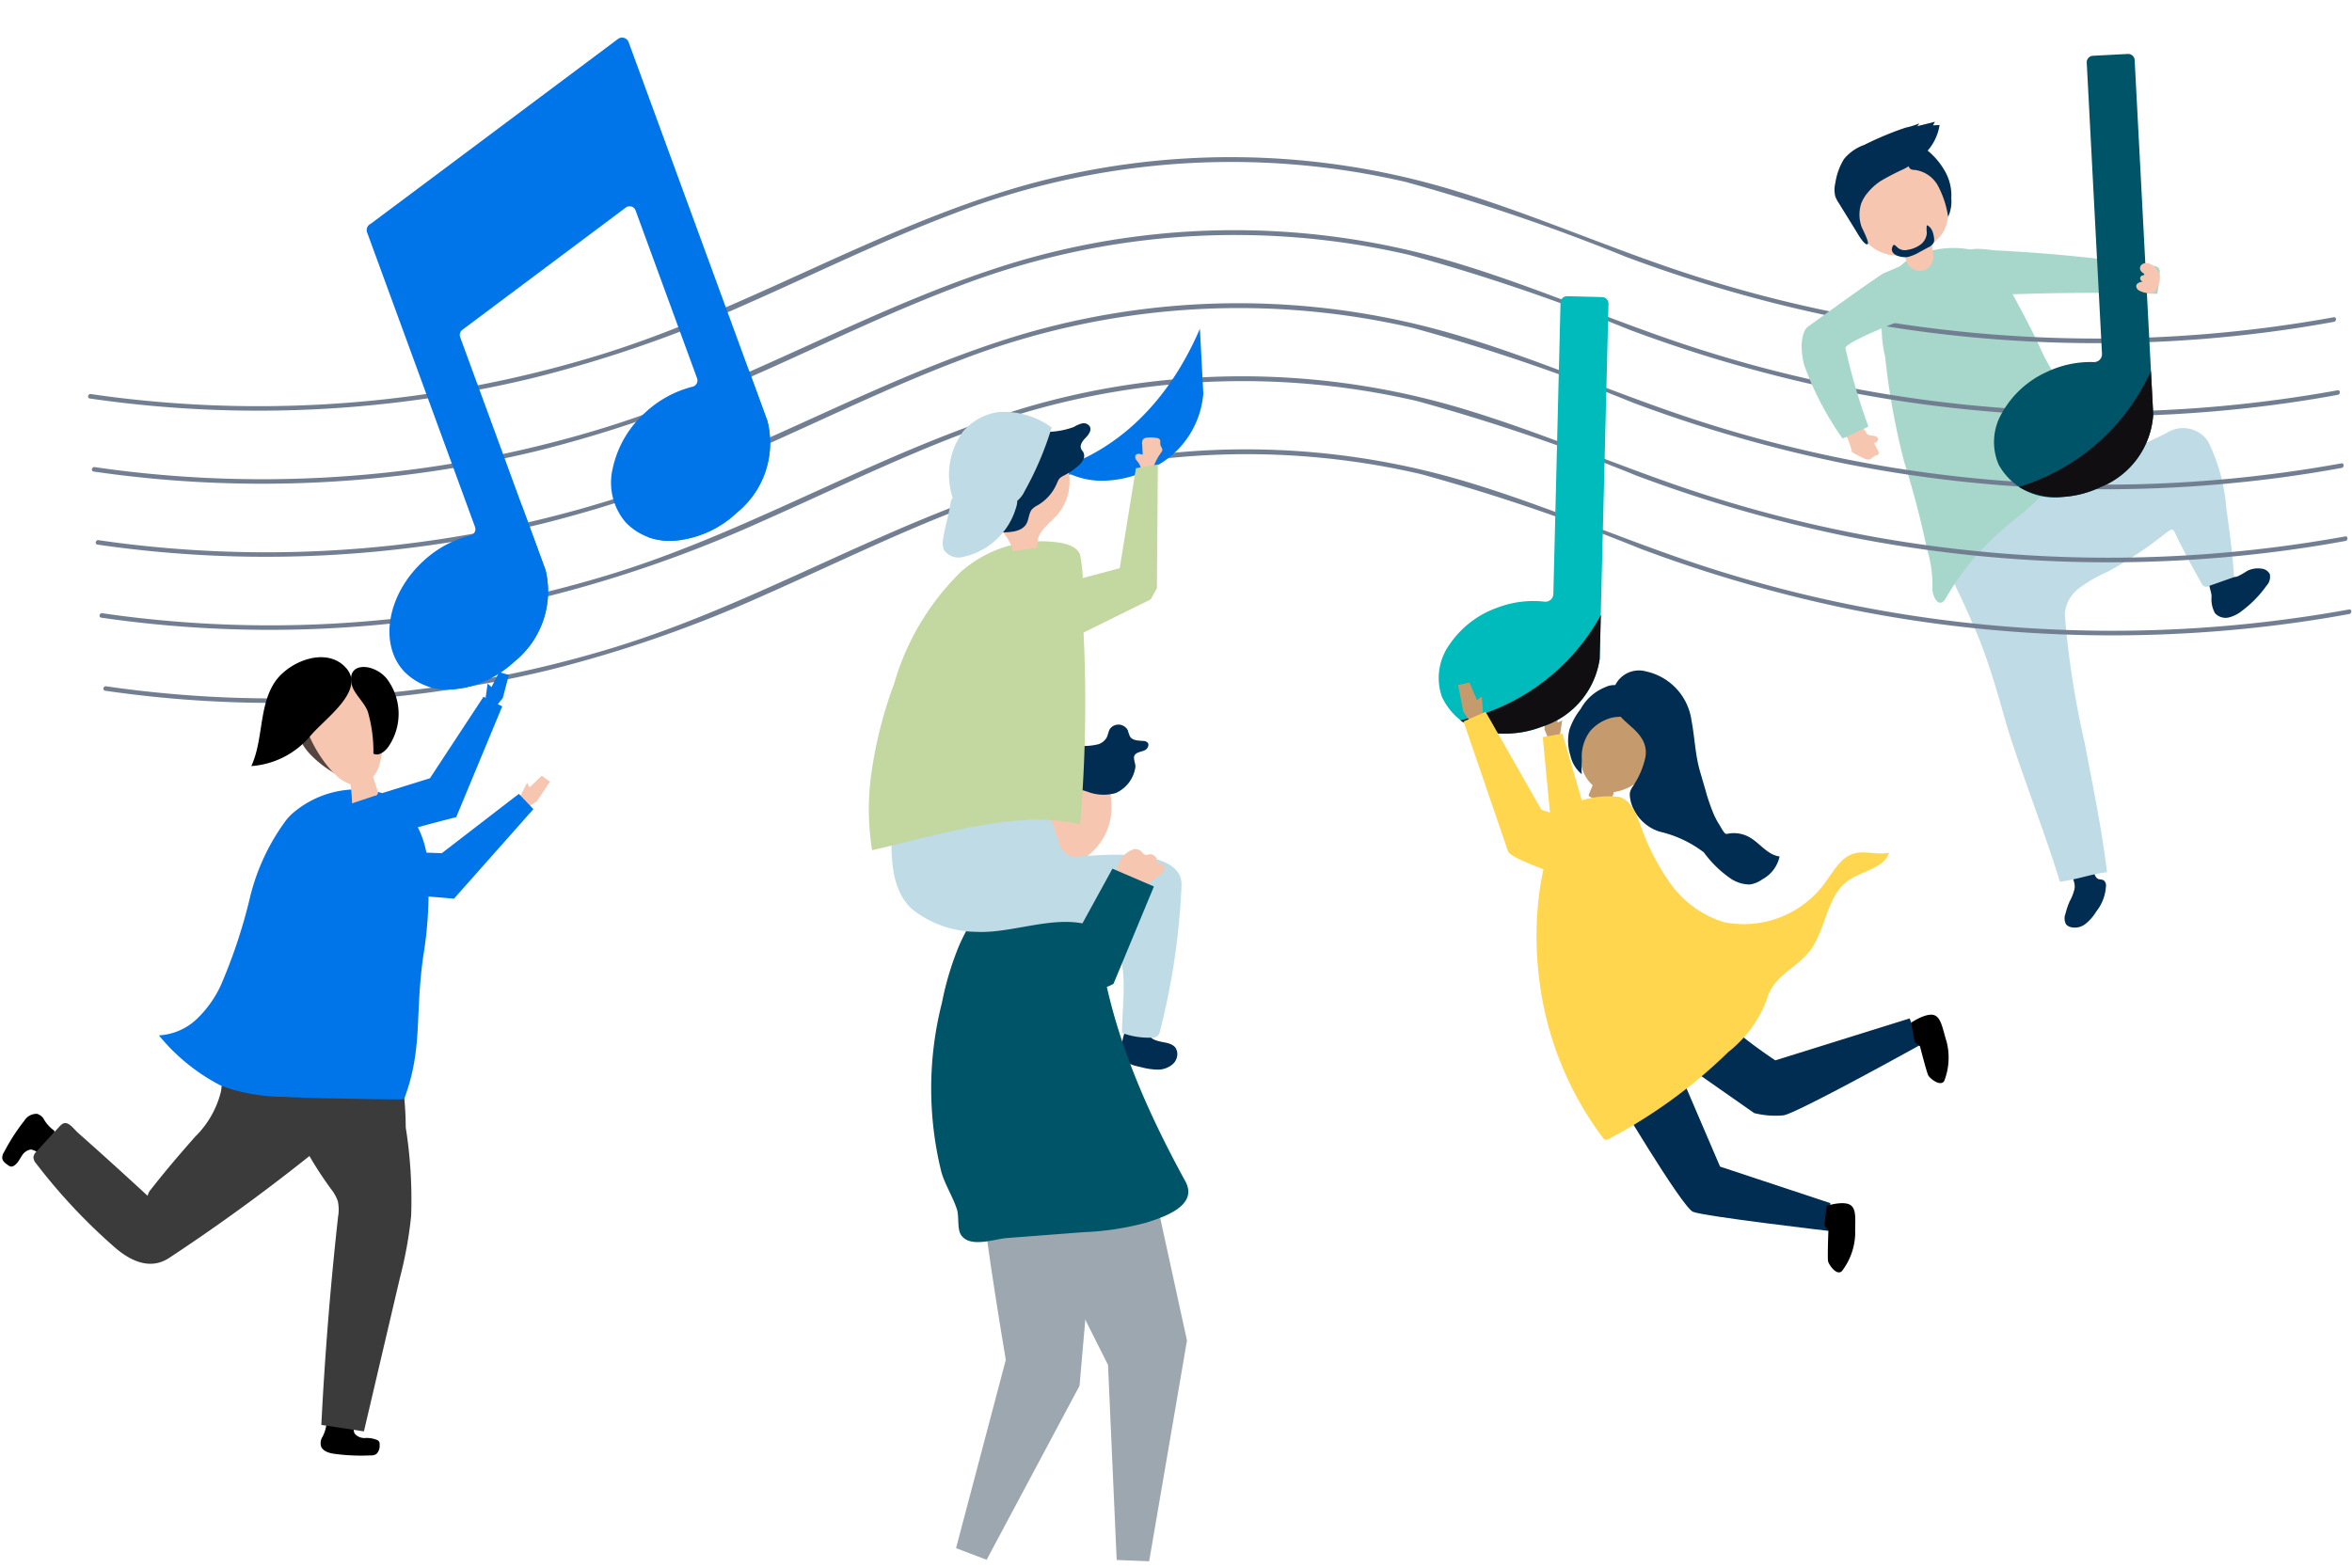 <svg xmlns="http://www.w3.org/2000/svg" width="126.687" height="84.457" viewBox="0 0 126.687 84.457"><g transform="translate(-157.958 -183.034)"><path d="M.018,1.295c.065.218.3.36.628.434a10.663,10.663,0,0,0,1.988.2.59.59,0,0,0,.334-.053.607.607,0,0,0,.207-.484.327.327,0,0,0-.011-.163.249.249,0,0,0-.09-.1,1.488,1.488,0,0,0-.7-.15A.7.7,0,0,1,1.88.732C1.783.6,1.852.256,1.75.209A3.168,3.168,0,0,0,.479,0,.112.112,0,0,0,.418.01.118.118,0,0,0,.377.1,1.978,1.978,0,0,1,.122.8a.622.622,0,0,0-.1.5" transform="translate(175.162 259.655) rotate(-3)"/><path d="M1.991.012A.771.771,0,0,0,1.3.338,10.81,10.81,0,0,0,.124,1.964.6.6,0,0,0,0,2.28c0,.183.164.317.31.425a.321.321,0,0,0,.145.073A.247.247,0,0,0,.586,2.75c.219-.1.337-.338.482-.532a.7.7,0,0,1,.462-.3c.163-.017.422.217.514.152a3.211,3.211,0,0,0,.821-1,.114.114,0,0,0,.022-.059.118.118,0,0,0-.054-.08A1.963,1.963,0,0,1,2.365.355.616.616,0,0,0,1.991.012" transform="translate(157.958 243.133) rotate(-3)"/><path d="M8.758,4.531l-.022.022c-.852.871-1.7,1.759-2.5,2.685a.734.734,0,0,0-.2.341q-1.177-1.206-2.371-2.4Q3.076,4.59,2.475,4c-.3-.3-.562-.814-.955-.429L.209,4.852A.575.575,0,0,0,0,5.181a.57.57,0,0,0,.138.358,30.951,30.951,0,0,0,3.995,4.731c.8.771,1.836,1.326,2.885.71A103.175,103.175,0,0,0,15.808,5.2a1.692,1.692,0,0,0,.523-.518,1.722,1.722,0,0,0,.152-.718,2.482,2.482,0,0,0-.388-1.88,2.416,2.416,0,0,0-.959-.543L13.056.751c-.48-.181-.9-.562-1.379-.722s-.885.351-1.056.747a8.441,8.441,0,0,0-.339,1.367A5.123,5.123,0,0,1,8.758,4.531" transform="translate(159.487 240.206) rotate(-3)" fill="#3b3b3b"/><path d="M6.685,9.784a22.047,22.047,0,0,1-.774,3.28L3.539,21.233l-2.273-.467q.577-5.6,1.489-11.165a2.161,2.161,0,0,0,.028-.83,2.222,2.222,0,0,0-.344-.689C.926,5.747-.265,3.016.051.246.1-.2,3.92.084,4.314.139c.976.137,1.844.3,2.145,1.343A17.4,17.4,0,0,1,6.645,5a24.7,24.7,0,0,1,.04,4.782" transform="translate(172.915 239.13) rotate(-3)" fill="#3b3b3b"/><path d="M10.557,1.422a.408.408,0,0,1,.281.141.376.376,0,0,1,.028.245q-.066.565-.18,1.124-4.7-.384-9.423-.4a1.376,1.376,0,0,1-.586-.087A.993.993,0,0,1,.306,2.1,1.615,1.615,0,0,1,.253.3C.633-.22,1.579.084,2.122.14q2.7.278,5.383.722,1.531.253,3.051.561" transform="translate(263.339 196.495) rotate(-3)" fill="#a7d7cb"/><path d="M.607,1.823a2.64,2.64,0,0,1-.285.621A4.133,4.133,0,0,0,.062,3.1a.659.659,0,0,0,0,.561.451.451,0,0,0,.192.151.92.92,0,0,0,.849-.107,2.464,2.464,0,0,0,.619-.638,2.4,2.4,0,0,0,.6-1.371.342.342,0,0,0-.122-.3,1.365,1.365,0,0,0-.248-.065C1.756,1.255,1.72,1,1.685.79A2.3,2.3,0,0,0,1.453.1.167.167,0,0,0,1.36,0,.17.17,0,0,0,1.27.014C.956.115.463.139.408.5c-.066.434.343.86.2,1.321" transform="translate(268.987 229.172) rotate(-3)" fill="#002d51"/><path d="M.11,1.372a1.555,1.555,0,0,0,.135.922.766.766,0,0,0,.727.269,1.807,1.807,0,0,0,.739-.326A6.042,6.042,0,0,0,3.095.958.688.688,0,0,0,3.3.339.561.561,0,0,0,2.856.027a1.256,1.256,0,0,0-.78.094,3.755,3.755,0,0,1-.5.25.429.429,0,0,1-.5-.142A.606.606,0,0,0,.09.293c-.213.283.02.751.02,1.08" transform="translate(276.901 213.791) rotate(-3)" fill="#002d51"/><path d="M12.193.617Q12.7.418,13.2.2a1.623,1.623,0,0,1,2.214.563A9.949,9.949,0,0,1,16.21,4.44c.106,1.232.211,2.465.22,3.7l-1.337.393a.289.289,0,0,1-.436-.161C14.268,7.593,13.891,6.8,13.546,6c-.3-.691-.182-.749-.813-.316A20.625,20.625,0,0,1,9.568,7.528a7.025,7.025,0,0,0-1.613.851A1.856,1.856,0,0,0,7.221,9.69a47.22,47.22,0,0,0,.712,6.978c.309,2.324.676,4.651.832,6.992-.862.045-1.705.329-2.568.374C5.734,22,4.207,17.33,3.744,15.3c-.337-1.48-.675-2.963-1.149-4.4A49.987,49.987,0,0,0,.7,6.21Q.443,5.634.18,5.06c-.2-.44-.333-.577.16-.781a22.8,22.8,0,0,1,3.025-1c.71-.183,1.432-.32,2.145-.492C6.668,2.5,7.8,2.131,8.931,1.759c1.094-.36,2.19-.722,3.263-1.142" transform="translate(261.459 206.857) rotate(-3)" fill="#bfdbe6"/><path d="M0,1.219.114,0,.63.034l.1.855.25-.1L.762,1.821l-.54.038Z" transform="translate(241.085 221.11) rotate(-3)" fill="#c59b6d"/><path d="M5.355,8.472a1.2,1.2,0,0,0,.081-.664,1.555,1.555,0,0,0-.458-.82A13.2,13.2,0,0,0,3.65,5.98l-.737-.567L2.545,5.13c-.061-.047-.319-.188-.335-.258L1.068,0,0,.13.264,6.275c.041.342,1.761,1.552,2.087,1.8.755.573,1.963,1.757,2.84.671a1.157,1.157,0,0,0,.164-.274" transform="translate(241.049 222.613) rotate(-3)" fill="#ffd64d"/><path d="M0,3.583s3.433,6.568,4.02,6.845,7.223,1.406,7.223,1.406l.188-1.486L5.6,8.07,3.69,2.879,2.764,0Z" transform="translate(244.591 238.117) rotate(-3)" fill="#002d51"/><path d="M.669,3.839C.811,3.921,6.427,8.31,6.427,8.31A4.668,4.668,0,0,0,8,8.512c.723-.07,7.53-3.392,7.53-3.392l-.476-1.465L7.713,5.532s-2.87-2.083-3.448-3.39S3.385-.051,1.689,0-.569,3.131.669,3.839" transform="translate(245.593 235.039) rotate(-3)" fill="#002d51"/><path d="M.2,1.453S.064,2.931.1,3.1s.4.8.706.564A3.463,3.463,0,0,0,1.633,1.7c.017-.682.18-1.353-.2-1.592S.173.1.173.1L0,1.159Z" transform="translate(256.166 247.906) rotate(-3)"/><path d="M.408,1.665S.7,3.12.778,3.272s.608.649.836.336a3.474,3.474,0,0,0,.239-2.12C1.676.83,1.642.14,1.215.02S0,.374,0,.374L.135,1.44Z" transform="translate(260.879 237.755) rotate(-3)"/><path d="M2.932,1.622c-.165-.309-.574-.337-.869-.429-.5-.155-.551-.278-.5-.79A.236.236,0,0,0,1.552.3C1.527.231,1.443.2,1.369.185L.668.007A.126.126,0,0,0,.6,0a.125.125,0,0,0-.059.05A2.772,2.772,0,0,0,0,1.676c.051.613.523.715,1.014.856a3.619,3.619,0,0,0,.87.175,1.218,1.218,0,0,0,.833-.253.74.74,0,0,0,.273-.6.576.576,0,0,0-.063-.229" transform="translate(218.287 238.054) rotate(-3)" fill="#002d51"/><path d="M11.218,9.671q-.244-.195-.468-.411A11.15,11.15,0,0,1,8.368,5.418c-.43-1.036-.9-2.026-1.383-3.038A4.177,4.177,0,0,0,5.278.233,4.9,4.9,0,0,0,2.444.2,2.738,2.738,0,0,0,.511,1.7,7.126,7.126,0,0,0,.087,5.678,38.673,38.673,0,0,0,.82,11.4q.6,2.328.971,4.706A6.8,6.8,0,0,1,1.984,18.2c-.073.435.277,1.259.678.648a15.282,15.282,0,0,1,.961-1.315,14.285,14.285,0,0,1,2.3-2.232c.513-.4,1.053-.757,1.553-1.169.643-.529,1.22-1.14,1.895-1.628a15.192,15.192,0,0,0,2.988-2.1,6.735,6.735,0,0,1-1.139-.736" transform="translate(259.114 196.593) rotate(-3)" fill="#a7d7cb"/><path d="M0,0H121.133V12.612H0Z" transform="translate(163.018 210.433) rotate(-3)" fill="none"/><path d="M121.015,11.786A71.529,71.529,0,0,1,96.957,10.77,70.652,70.652,0,0,1,85.439,7.245c-3.776-1.519-7.429-3.329-11.258-4.72A41.321,41.321,0,0,0,50.6,1.082C42.716,2.951,35.546,6.927,27.693,8.911a62.573,62.573,0,0,1-24.58,1.2Q1.628,9.891.156,9.595C0,9.564-.068,9.8.09,9.832a63.064,63.064,0,0,0,23.949.135A68.8,68.8,0,0,0,35.726,6.581C39.494,5.15,43.2,3.554,47.047,2.33A41.551,41.551,0,0,1,71.47,1.886a105.673,105.673,0,0,1,11.62,4.642,75.574,75.574,0,0,0,11.255,3.882,71.634,71.634,0,0,0,23.73,1.938q1.473-.127,2.94-.317c.157-.02.159-.266,0-.246" transform="translate(163.018 210.433) rotate(-3)" fill="#727f92"/><path d="M0,0H121.133V12.612H0Z" transform="translate(163.018 210.433) rotate(-3)" fill="none"/><path d="M0,0H121.133V12.612H0Z" transform="translate(162.811 206.497) rotate(-3)" fill="none"/><path d="M121.015,11.786A71.529,71.529,0,0,1,96.957,10.77,70.665,70.665,0,0,1,85.439,7.245c-3.776-1.519-7.429-3.329-11.258-4.72A41.321,41.321,0,0,0,50.6,1.082C42.716,2.951,35.546,6.927,27.693,8.911a62.568,62.568,0,0,1-24.58,1.2Q1.628,9.891.156,9.595C0,9.564-.068,9.8.09,9.832a63.064,63.064,0,0,0,23.949.135A68.786,68.786,0,0,0,35.726,6.581C39.494,5.15,43.2,3.554,47.047,2.33A41.552,41.552,0,0,1,71.47,1.886a105.7,105.7,0,0,1,11.62,4.642,75.59,75.59,0,0,0,11.255,3.882,71.634,71.634,0,0,0,23.73,1.938q1.473-.127,2.94-.317c.157-.02.159-.266,0-.246" transform="translate(162.811 206.497) rotate(-3)" fill="#727f92"/><path d="M0,0H121.133V12.612H0Z" transform="translate(162.811 206.497) rotate(-3)" fill="none"/><path d="M0,0H121.133V12.612H0Z" transform="translate(162.605 202.561) rotate(-3)" fill="none"/><path d="M121.015,11.786A71.526,71.526,0,0,1,96.957,10.77,70.652,70.652,0,0,1,85.439,7.245c-3.776-1.519-7.429-3.329-11.258-4.72A41.321,41.321,0,0,0,50.6,1.082C42.716,2.951,35.546,6.927,27.693,8.911a62.573,62.573,0,0,1-24.58,1.2Q1.628,9.891.156,9.595C0,9.564-.068,9.8.09,9.832a63.064,63.064,0,0,0,23.949.135A68.786,68.786,0,0,0,35.726,6.581C39.494,5.15,43.2,3.554,47.047,2.33A41.554,41.554,0,0,1,71.47,1.886a105.726,105.726,0,0,1,11.62,4.642,75.559,75.559,0,0,0,11.255,3.882,71.637,71.637,0,0,0,23.73,1.939q1.473-.128,2.94-.317c.157-.02.159-.266,0-.246" transform="translate(162.605 202.561) rotate(-3)" fill="#727f92"/><path d="M0,0H121.133V12.612H0Z" transform="translate(162.605 202.561) rotate(-3)" fill="none"/><path d="M0,0H121.133V12.612H0Z" transform="translate(162.399 198.625) rotate(-3)" fill="none"/><path d="M121.015,11.786A71.526,71.526,0,0,1,96.957,10.77,70.652,70.652,0,0,1,85.439,7.245c-3.776-1.519-7.429-3.329-11.258-4.72A41.321,41.321,0,0,0,50.6,1.082C42.716,2.951,35.546,6.927,27.693,8.911a62.573,62.573,0,0,1-24.58,1.2Q1.628,9.891.156,9.595C0,9.564-.068,9.8.09,9.832a63.064,63.064,0,0,0,23.949.135A68.8,68.8,0,0,0,35.726,6.581C39.494,5.15,43.2,3.554,47.047,2.33A41.551,41.551,0,0,1,71.47,1.886a105.673,105.673,0,0,1,11.62,4.642,75.574,75.574,0,0,0,11.255,3.882,71.634,71.634,0,0,0,23.73,1.938q1.473-.127,2.94-.317c.157-.02.159-.266,0-.246" transform="translate(162.399 198.625) rotate(-3)" fill="#727f92"/><path d="M0,0H121.133V12.612H0Z" transform="translate(162.399 198.625) rotate(-3)" fill="none"/><path d="M0,0H121.133V12.612H0Z" transform="translate(162.193 194.69) rotate(-3)" fill="none"/><path d="M121.015,11.786A71.526,71.526,0,0,1,96.957,10.77,70.652,70.652,0,0,1,85.439,7.245c-3.776-1.519-7.429-3.329-11.258-4.72A41.322,41.322,0,0,0,50.6,1.082C42.716,2.951,35.546,6.927,27.693,8.911a62.568,62.568,0,0,1-24.58,1.2Q1.628,9.891.156,9.595C0,9.564-.068,9.8.09,9.832a63.064,63.064,0,0,0,23.949.135A68.786,68.786,0,0,0,35.726,6.581C39.494,5.15,43.2,3.554,47.047,2.33A41.551,41.551,0,0,1,71.47,1.886a105.7,105.7,0,0,1,11.62,4.642,75.575,75.575,0,0,0,11.255,3.883,71.634,71.634,0,0,0,23.73,1.938q1.473-.127,2.94-.317c.157-.02.159-.266,0-.246" transform="translate(162.193 194.69) rotate(-3)" fill="#727f92"/><path d="M0,0H121.133V12.612H0Z" transform="translate(162.193 194.69) rotate(-3)" fill="none"/><path d="M7.48,1.427a11.533,11.533,0,0,0-2.218,4.18,28.549,28.549,0,0,1-1.784,4.544,5.978,5.978,0,0,1-1.4,1.763A3.219,3.219,0,0,1,0,12.682a10.534,10.534,0,0,0,3.207,2.886,9.732,9.732,0,0,0,3.309.77q1.54.16,3.087.254c.233.014,3.389.259,3.409.21,1.158-2.681.8-4.385,1.425-7.608a21.354,21.354,0,0,0,.49-5.382C14.807,2.472,14.037.574,12.22.128A5.286,5.286,0,0,0,7.742,1.173q-.135.122-.262.254" transform="translate(165.853 226.149) rotate(-3)" fill="#0075ea"/><path d="M1.015,1.372,1.784.342,1.358,0,.675.591.55.336,0,1.3l.394.415Z" transform="translate(185.78 224.898) rotate(-3)" fill="#f7c6b0"/><path d="M.131,3.207a1.146,1.146,0,0,1,.212-.252,2.118,2.118,0,0,1,1.368-.486,21.051,21.051,0,0,1,2.353.273l2.672.233L11.048,0l.739.863L7.264,5.456c-1.177-.161-2.327-.323-3.505-.409A7.216,7.216,0,0,1,.595,4.56.966.966,0,0,1,.131,3.207" transform="translate(174.872 226.38) rotate(-3)" fill="#0075ea"/><path d="M.984,1.409,1.375.182.862,0,.409.783l-.2-.2L0,1.672l.507.262Z" transform="translate(183.983 219.288) rotate(-3)" fill="#0075ea"/><path d="M.022,6.632a1.153,1.153,0,0,1,.119-.308,2.132,2.132,0,0,1,1.135-.911,21.089,21.089,0,0,1,2.313-.518l2.6-.661L9.3,0l.979.572L7.493,6.4c-1.165.236-2.3.462-3.445.77A7.213,7.213,0,0,1,.9,7.757.96.96,0,0,1,.022,6.632" transform="translate(174.714 221.057) rotate(-3)" fill="#0075ea"/><path d="M7.254,0l1.98,12.065L6.577,23.835l-1.743-.16.084-10.519S-.345,1.256.018,1.031,7.254,0,7.254,0" transform="translate(212.04 243.688) rotate(-3)" fill="#9ca7af"/><path d="M8.656.731,7.1,11.812l-5.488,9.1L0,20.2,3.207,10.21S2.03.105,2.442.008,8.656.731,8.656.731" transform="translate(208.397 246.267) rotate(-3)" fill="#9ca7af"/><path d="M4.382.088c-1.04.35-2.15-.415-3.153.09a2.607,2.607,0,0,0-1.2,1.992A2.29,2.29,0,0,0,.131,3.308a1.73,1.73,0,0,0,.385.563,2.07,2.07,0,0,0,.71.468,5.711,5.711,0,0,1-.363.808L2.4,5.439l.2-1.055A2.15,2.15,0,0,0,3.024,4.2,3.3,3.3,0,0,0,4.517,1.586a6.671,6.671,0,0,0-.135-1.5" transform="translate(213.238 225.152) rotate(-3)" fill="#f7c6b0"/><path d="M.572,5.146C.528,5.07.486,4.993.448,4.915A2.856,2.856,0,0,1,.421,1.905,3.211,3.211,0,0,1,3.626.831,3.285,3.285,0,0,0,5.446,1,.819.819,0,0,0,5.892.683C5.984.537,6.008.355,6.1.212a.57.57,0,0,1,.963.126,1.953,1.953,0,0,0,.1.34c.128.228.442.239.7.273a.335.335,0,0,1,.225.1c.1.119,0,.307-.128.383-.182.105-.5.076-.616.282-.083.149.044.435.023.608A1.81,1.81,0,0,1,6.232,3.677,2.4,2.4,0,0,1,4.72,3.525a4.7,4.7,0,0,0-.45-.152,1.548,1.548,0,0,0-.537.1,2.212,2.212,0,0,1-.667,0,1.424,1.424,0,0,0-.66.059.559.559,0,0,0-.369.511c.015.272.287.483.282.755,0,.236-.213.412-.3.63-.069.169-.071.374-.2.505-.056.059-.131.1-.182.159-.066.083-.087.2-.175.261a.25.25,0,0,1-.311-.076.938.938,0,0,1-.144-.319,4.5,4.5,0,0,0-.436-.821" transform="translate(211.637 222.414) rotate(-3)" fill="#002d51"/><path d="M1.962,3.678A16.181,16.181,0,0,0,.872,6.714a18.735,18.735,0,0,0-.509,9.118c.169.712.547,1.359.73,2.045.109.406-.06,1.059.161,1.409.452.716,1.763.294,2.442.277l4.165-.1a15.093,15.093,0,0,0,3.37-.334c1.041-.265,2.867-.789,2.226-2.12C11.06,12.032,9.143,6.617,9.47,1.093,9.555-.353,6.666-.033,5.837.212a6.192,6.192,0,0,0-3.365,2.57,9.172,9.172,0,0,0-.511.9" transform="translate(207.474 230.39) rotate(-3)" fill="#005467"/><path d="M9.878.148,8,0a.352.352,0,0,0-.377.324L6.416,15.979a.427.427,0,0,1-.5.391,5.457,5.457,0,0,0-2.582.2A5.218,5.218,0,0,0,.665,18.438a3.082,3.082,0,0,0-.538,2.75,3.432,3.432,0,0,0,3.179,2.165,5.516,5.516,0,0,0,2.1-.255,4.517,4.517,0,0,0,3.321-3.511c0-.01,0-.021,0-.032L10.2.527A.353.353,0,0,0,9.878.148" transform="translate(234.384 199.409) rotate(-3)" fill="#0bb"/><path d="M0,5.264a4.084,4.084,0,0,0,2.255.84,5.515,5.515,0,0,0,2.1-.255A4.517,4.517,0,0,0,7.678,2.338c0-.01,0-.021,0-.032L7.86,0A11.423,11.423,0,0,1,0,5.264" transform="translate(236.337 216.58) rotate(-3)" fill="#110e11"/><path d="M8.3,0H6.419a.352.352,0,0,0-.351.353v15.7a.428.428,0,0,1-.465.429,5.457,5.457,0,0,0-2.56.4,5.226,5.226,0,0,0-2.52,2.075A3.082,3.082,0,0,0,.2,21.739a3.427,3.427,0,0,0,3.336,1.91,5.519,5.519,0,0,0,2.076-.418,4.525,4.525,0,0,0,3.041-3.759c0-.01,0-.021,0-.032V.353A.352.352,0,0,0,8.3,0" transform="translate(264.279 186.375) rotate(-3)" fill="#005467"/><path d="M0,5.862a4.082,4.082,0,0,0,2.313.661A5.521,5.521,0,0,0,4.389,6.1,4.525,4.525,0,0,0,7.43,2.346c0-.01,0-.021,0-.032V0A11.441,11.441,0,0,1,0,5.862" transform="translate(266.395 203.413) rotate(-3)" fill="#110e11"/><path d="M0,0H14.933V25.333H0Z" transform="translate(212.577 183.815) rotate(-3)" fill="none"/><path d="M0,0H14.933V25.333H0Z" transform="translate(212.577 183.815) rotate(-3)" fill="none"/><path d="M0,7.107a4.182,4.182,0,0,0,2.557.8,5.729,5.729,0,0,0,2.186-.448,4.9,4.9,0,0,0,3.2-3.9.385.385,0,0,0,.008-.077V0C5.531,4.887,2.129,6.545,0,7.107" transform="translate(214.649 201.16) rotate(-3)" fill="#0075ea"/><path d="M9.812.243l.2.664a.347.347,0,0,1-.137.389L.748,7.442a.342.342,0,0,1-.519-.184L.015,6.566a.347.347,0,0,1,.138-.39L9.293.058a.343.343,0,0,1,.518.185" transform="translate(180.918 190.64) rotate(-3)" fill="#0075ea"/><path d="M14.386.021a.374.374,0,0,0-.334.042S.561,9.094.242,9.3a.628.628,0,0,0-.155.11.379.379,0,0,0-.071.354L4.989,25.91a.346.346,0,0,1-.27.442,5.825,5.825,0,0,0-2.6,1.244C.092,29.27-.525,31.9.748,33.462a3.253,3.253,0,0,0,2.766,1.113,4.9,4.9,0,0,0,1.23-.222,5.962,5.962,0,0,0,2-1.1,4.864,4.864,0,0,0,1.924-4.8c0-.012-.006-.024-.009-.036L4.725,15.66a.347.347,0,0,1,.138-.39L14,9.153a.342.342,0,0,1,.518.185l2.834,9.2a.346.346,0,0,1-.27.442,5.824,5.824,0,0,0-2.6,1.244,5.623,5.623,0,0,0-1.92,2.922,3.292,3.292,0,0,0,.544,2.944A3.253,3.253,0,0,0,15.879,27.2a5.574,5.574,0,0,0,3.227-1.319,4.834,4.834,0,0,0,1.91-4.848l-.005-.018L14.619.265a.375.375,0,0,0-.233-.243" transform="translate(177.206 185.808) rotate(-3)" fill="#0075ea"/><path d="M0,9.488a3.762,3.762,0,0,0,1.529.228,4.9,4.9,0,0,0,1.23-.222,5.961,5.961,0,0,0,2-1.1A4.864,4.864,0,0,0,6.679,3.6a.35.35,0,0,0-.009-.036L5.573,0C4.75,5.541,1.94,8.25,0,9.488" transform="translate(180.488 210.529) rotate(-3)" fill="#0075ea"/><path d="M4.824,7.7a4.834,4.834,0,0,0,1.91-4.848l-.005-.018L5.857,0C4.776,5.3,1.813,7.737,0,8.762a3.732,3.732,0,0,0,1.6.254A5.574,5.574,0,0,0,4.824,7.7" transform="translate(192.42 203.224) rotate(-3)" fill="#0075ea"/><path d="M4.388,8.666c1.938.175,4.245-.72,6.088-.037,2.377.88,1.5,3.916,1.408,5.881a4.258,4.258,0,0,0,1.579.338.5.5,0,0,0,.323-.073.535.535,0,0,0,.152-.275A38.156,38.156,0,0,0,15.5,6.764c.2-2.1-4.254-1.893-5.474-1.868a1.15,1.15,0,0,1-.469-.055,1.167,1.167,0,0,1-.542-.81Q8.52,2.374,8.185.672A.885.885,0,0,0,8.029.26a.841.841,0,0,0-.6-.218A13.966,13.966,0,0,0,1.323.936a1.947,1.947,0,0,0-.948.623,2,2,0,0,0-.27.972C-.032,4.056-.23,6.08.945,7.262a5.626,5.626,0,0,0,3.443,1.4" transform="translate(205.766 224.815) rotate(-3)" fill="#bfdbe6"/><path d="M4.15,2.292C4.156.432,1.957-.95.764.816A4.159,4.159,0,0,0,.02,2.573a2.049,2.049,0,0,0,.553,1.76l.008.007-.217.446a.151.151,0,0,0-.022.1c.01.039.049.061.084.079l.517.264a.617.617,0,0,0,.27.089c.21,0,.364-.205.439-.406.018-.048.034-.1.049-.147A2.709,2.709,0,0,0,4.15,2.292" transform="translate(242.938 221.036) rotate(-3)" fill="#c59b6d"/><path d="M1.269,2.33A2.282,2.282,0,0,0,.692,3.758c0,.322-.07.6-.043.93A1.812,1.812,0,0,1,.084,3.634,2.607,2.607,0,0,1,.1,2.272a3.686,3.686,0,0,1,.67-1.1A2.633,2.633,0,0,1,2.168.064a1.057,1.057,0,0,1,1.3.4,1.072,1.072,0,0,1,.066.579.9.9,0,0,1-.079.342c-.218.415-.622.281-.981.336a2.3,2.3,0,0,0-1.2.609" transform="translate(242.268 220.099) rotate(-3)" fill="#002d51"/><path d="M1.57,4.745a4.346,4.346,0,0,1-.522,1.142C.723,6.4.567,6.376.694,7.051A2.345,2.345,0,0,0,2.152,8.7a6.224,6.224,0,0,1,2.319,1.24,5.979,5.979,0,0,0,1.4,1.507,1.868,1.868,0,0,0,.983.35,1.557,1.557,0,0,0,.7-.249,1.825,1.825,0,0,0,.979-1.176c-.648-.111-1.029-.788-1.59-1.134A1.709,1.709,0,0,0,5.843,9,.284.284,0,0,1,5.7,9c-.094-.038-.247-.379-.3-.473A4.079,4.079,0,0,1,5.106,7.9,10.24,10.24,0,0,1,4.738,6.61L4.5,5.6c-.224-.945-.19-1.84-.321-2.79A3.142,3.142,0,0,0,1.877.043,1.422,1.422,0,0,0,.007,1.569c.07.881,1.019,1.318,1.414,2.014A1.4,1.4,0,0,1,1.57,4.745" transform="translate(244.748 219.263) rotate(-3)" fill="#002d51"/><path d="M.208,1.568,0,.106.615,0,.977.973,1.242.786l.027,1.27-.623.2Z" transform="translate(236.491 219.833) rotate(-3)" fill="#c59b6d"/><path d="M8.611,8.708a1.441,1.441,0,0,0-.091-.8,1.866,1.866,0,0,0-.766-.831,15.875,15.875,0,0,0-1.839-.8L4.893,5.818l-.511-.227c-.085-.038-.426-.129-.465-.207L1.215,0,0,.456,2.031,7.582C2.174,7.971,4.528,8.9,4.98,9.1c1.045.457,2.792,1.5,3.516-.021a1.4,1.4,0,0,0,.115-.368" transform="translate(236.765 221.447) rotate(-3)" fill="#ffd64d"/><path d="M3.019,18.365a.276.276,0,0,0,.143.128.275.275,0,0,0,.178-.037,27.538,27.538,0,0,0,6.668-4.332,6.53,6.53,0,0,0,2.232-2.742c.4-1.207,1.55-1.516,2.366-2.39,1.018-1.091,1.081-2.959,2.338-3.758.772-.491,1.935-.539,2.282-1.39-.643.118-1.317-.208-1.948-.037s-1.036.792-1.453,1.311a5.424,5.424,0,0,1-5.667,2.006A5.55,5.55,0,0,1,7.374,4.89,12.538,12.538,0,0,1,5.9,1.57C5.718,1,5.478.313,4.891.093A4.81,4.81,0,0,0,2.773.186c-.853.154-.881.2-1.21.891A16.855,16.855,0,0,0,.314,4.928,18.421,18.421,0,0,0,.044,9.6a17.807,17.807,0,0,0,2.975,8.768" transform="translate(240.311 226.136) rotate(-3)" fill="#ffd64d"/><path d="M.187,12.406a14.132,14.132,0,0,0-.109,3.755c3.241-.548,8.107-1.84,11.26-.785a77.13,77.13,0,0,0,.719-11.844A8.688,8.688,0,0,0,12.093.817c-.25-.6-1.151-.7-1.728-.775a6.584,6.584,0,0,0-4.734,1.4,13.759,13.759,0,0,0-3.9,5.831A22.865,22.865,0,0,0,.187,12.406" transform="translate(204.007 212.702) rotate(-3)" fill="#c3d7a0"/><path d="M.175,1.351c-.041-.069-.1-.126-.137-.2A.228.228,0,0,1,.025.927C.1.807.284.854.413.914q0-.289,0-.577A.365.365,0,0,1,.47.092.3.3,0,0,1,.663.008,1.748,1.748,0,0,1,1.2.049.264.264,0,0,1,1.36.122c.067.083.015.208.034.313s.111.2.085.3a.3.3,0,0,1-.068.11,3.024,3.024,0,0,0-.507.89.26.26,0,0,1-.078.131.247.247,0,0,1-.168.025C.151,1.848.375,1.721.175,1.351" transform="translate(219.049 206.643) rotate(-3)" fill="#f7c6b0"/><path d="M.984,6.656,6.6,5.475,7.754.14,8.944,0l-.4,6.656-.366.584-7.2,3.1s-2.213-1.3,0-3.684" transform="translate(211.392 208.524) rotate(-3)" fill="#c3d7a0"/><path d="M4.573.99Q4.535.912,4.489.837a1.826,1.826,0,0,0-1.27-.8A2.827,2.827,0,0,0,.729.85,3.157,3.157,0,0,0,.08,3.5c.143.481.466.625.77.955a2.8,2.8,0,0,1,.687,1.263l.971-.088a1.77,1.77,0,0,0,.249-.023c.093-.023.083-.014.091-.118a1.706,1.706,0,0,1,.086-.45,1.638,1.638,0,0,1,.44-.565c.2-.209.437-.381.638-.589a2.731,2.731,0,0,0,.56-2.9" transform="translate(210.7 207.096) rotate(-3)" fill="#f7c6b0"/><path d="M1.629,5.584a.607.607,0,0,0,.295.058c.449.012.979-.016,1.225-.395.156-.24.153-.573.354-.777a1.241,1.241,0,0,1,.323-.2A2.46,2.46,0,0,0,4.869,3.225c.157-.307.148-.343.47-.487A3.578,3.578,0,0,0,6.1,2.274a1.065,1.065,0,0,0,.289-.314.452.452,0,0,0,.023-.414c-.03-.058-.076-.106-.1-.166-.093-.213.094-.437.264-.593s.357-.382.262-.594A.391.391,0,0,0,6.428,0,1.605,1.605,0,0,0,5.976.17a4.233,4.233,0,0,1-2.6-.03A3.413,3.413,0,0,0,.838.867a2.087,2.087,0,0,0-.622.651,1.858,1.858,0,0,0-.192.665A3.412,3.412,0,0,0,.4,4.175,2.853,2.853,0,0,0,1.011,5a5.646,5.646,0,0,0,.618.589" transform="translate(209.822 206.181) rotate(-3)" fill="#002d51"/><path d="M3.347.021a3.078,3.078,0,0,0-1.941.95A3.969,3.969,0,0,0,.669,4.521c-.11.077-.118.2-.17.427C.368,5.524.157,6.074.043,6.657a1.111,1.111,0,0,0,.006.627.937.937,0,0,0,1.006.426A3.8,3.8,0,0,0,4.041,5.225a1.3,1.3,0,0,0,.092-.383l.011-.006a1.477,1.477,0,0,0,.4-.472A17.416,17.416,0,0,0,6.188,1,4.337,4.337,0,0,0,3.347.021" transform="translate(208.373 205.391) rotate(-3)" fill="#bfdbe6"/><path d="M.966,0A.481.481,0,0,1,1.38.151a.647.647,0,0,0,.134.155c.1.061.226.01.342.014a.371.371,0,0,1,.309.491l.288.037a.333.333,0,0,1,.031.444,1.147,1.147,0,0,1-.385.3,3.762,3.762,0,0,0-.726.562c-.143.142-.315.309-.512.267A.56.56,0,0,1,.574,2.2C.18,1.723-.136,1.477.06.886A1.31,1.31,0,0,1,.966,0" transform="translate(218.058 228.836) rotate(-3)" fill="#f7c6b0"/><path d="M2.883,0,0,4.66A1.765,1.765,0,0,0,2.618,6.192L5.064,1.075Z" transform="translate(214.999 229.984) rotate(-3)" fill="#005467"/><path d="M.606,1.854A5.941,5.941,0,0,0,1.81,2.87,10.222,10.222,0,0,1,1,.214.268.268,0,0,0,.918.026.247.247,0,0,0,.727.012C-.421.252-.012,1.173.606,1.854" transform="translate(174.054 221.942) rotate(-3)" fill="#56453f"/><path d="M1.548.03c-2.805.391-1.157,3.782-.038,5a2.037,2.037,0,0,0,.809.579,8.046,8.046,0,0,1,.034,1.04L3.6,6.306a.18.18,0,0,0,.161-.265l-.2-.76a1.71,1.71,0,0,0,.188-.238C4.478,3.921,4.638-.4,1.548.03" transform="translate(174.222 219.797) rotate(-3)" fill="#f7c6b0"/><path d="M.994,4.691c.273.163.613-.066.814-.313A3.131,3.131,0,0,0,1.936.712C1.3-.185-.253-.372.035.96c.1.472.628.955.779,1.462a7.671,7.671,0,0,1,.18,2.27" transform="translate(176.832 219.003) rotate(-3)"/><path d="M1.469,1.253C.565,2.52.723,4.284,0,5.664A4.577,4.577,0,0,0,3.268,4.2C4.086,3.317,6.361,1.931,5.388.672,4.4-.609,2.261.143,1.469,1.253" transform="translate(171.199 218.65) rotate(-3)"/><path d="M.427.546C.445.559.465.575.467.6.47.646.4.65.352.66A.158.158,0,0,0,.236.826a.191.191,0,0,0,.133.16C.214,1,.02,1.055,0,1.211a.3.3,0,0,0,.169.263,1.237,1.237,0,0,0,.6.163.328.328,0,0,0,.156-.02.333.333,0,0,0,.12-.119A1.213,1.213,0,0,0,1.3.727.909.909,0,0,0,.713.016C.325-.08.068.286.427.546" transform="translate(272.957 197.237) rotate(-3)" fill="#f7c6b0"/><path d="M.333,1.584a.191.191,0,0,0,.1.115q.265.171.545.317a.469.469,0,0,0,.256.073c.167-.017.284-.2.452-.208a.125.125,0,0,0,.1-.126.365.365,0,0,0-.051-.17l-.177-.362c.1-.027.217-.074.233-.177.02-.128-.134-.21-.261-.227S1.252.79,1.192.675A3.867,3.867,0,0,0,.81.084.267.267,0,0,0,.532.011.788.788,0,0,0,.269.163C-.057.413-.049.418.1.781a3.208,3.208,0,0,1,.238.8" transform="translate(257.275 205.768) rotate(-3)" fill="#f7c6b0"/><path d="M4.675.464C4.553.448.36,3.169.36,3.169S-.2,3.6.08,5.161a16.4,16.4,0,0,0,1.87,4.1l1.423-.572a31.974,31.974,0,0,1-1.017-4.3c.122-.369,3.39-1.423,3.39-1.423L5.924,0Z" transform="translate(254.776 197.516) rotate(-3)" fill="#a7d7cb"/><path d="M4.981,2.067A2.432,2.432,0,0,0,1.976.077,2.428,2.428,0,0,0,.081,3.112,2.259,2.259,0,0,0,2.568,5.057c.049.157.1.307.145.442a.735.735,0,0,0,1.413-.33,3.147,3.147,0,0,0-.055-.616,2.228,2.228,0,0,0,.7-.675,2.4,2.4,0,0,0,.207-1.812" transform="translate(257.695 191.856) rotate(-3)" fill="#f7c6b0"/><path d="M1.543,2.082a5.167,5.167,0,0,1,.449,1.68,2.023,2.023,0,0,0,.223-.991,2.638,2.638,0,0,0-.25-1.444A3.9,3.9,0,0,0,1.057.121.372.372,0,0,0,.736.009.632.632,0,0,0,.53.164C.419.259.274.305.159.394A.531.531,0,0,0,.02.939c.043.182.185.19.349.209a1.671,1.671,0,0,1,1.174.933" transform="translate(260.705 191.066) rotate(-3)" fill="#002d51"/><path d="M1.342,5.391A1.967,1.967,0,0,1,1.4,4.2a2.013,2.013,0,0,1,.383-.574,3.179,3.179,0,0,1,.725-.589,13.034,13.034,0,0,1,1.269-.576,4.322,4.322,0,0,0,1.311-.887A2.747,2.747,0,0,0,5.841.188l-.356,0L5.6,0,4.613.193A.25.25,0,0,0,4.74.047a3.738,3.738,0,0,1-.726.185q-.4.11-.785.239-.762.252-1.5.576A2.462,2.462,0,0,0,.6,1.754a3.437,3.437,0,0,0-.53,1.262,1.5,1.5,0,0,0-.04.718A1.643,1.643,0,0,0,.2,4.106L1.01,5.584c.072.132.425.857.611.818.159-.034-.247-.872-.279-1.011" transform="translate(256.588 189.887) rotate(-3)" fill="#002d51"/><path d="M.852,1.651A2.47,2.47,0,0,0,1.5,1.415l.469-.223a.565.565,0,0,0,.3-.24A.536.536,0,0,0,2.3.7C2.279.423,2.2.1,1.947,0a1.629,1.629,0,0,0-.02.409.845.845,0,0,1-.376.616,1.575,1.575,0,0,1-.7.243A.6.6,0,0,1,.33,1.134C.206,1.025.125.849.03,1.078c-.186.449.538.62.822.573" transform="translate(259.798 195.271) rotate(-3)" fill="#002d51"/></g></svg>